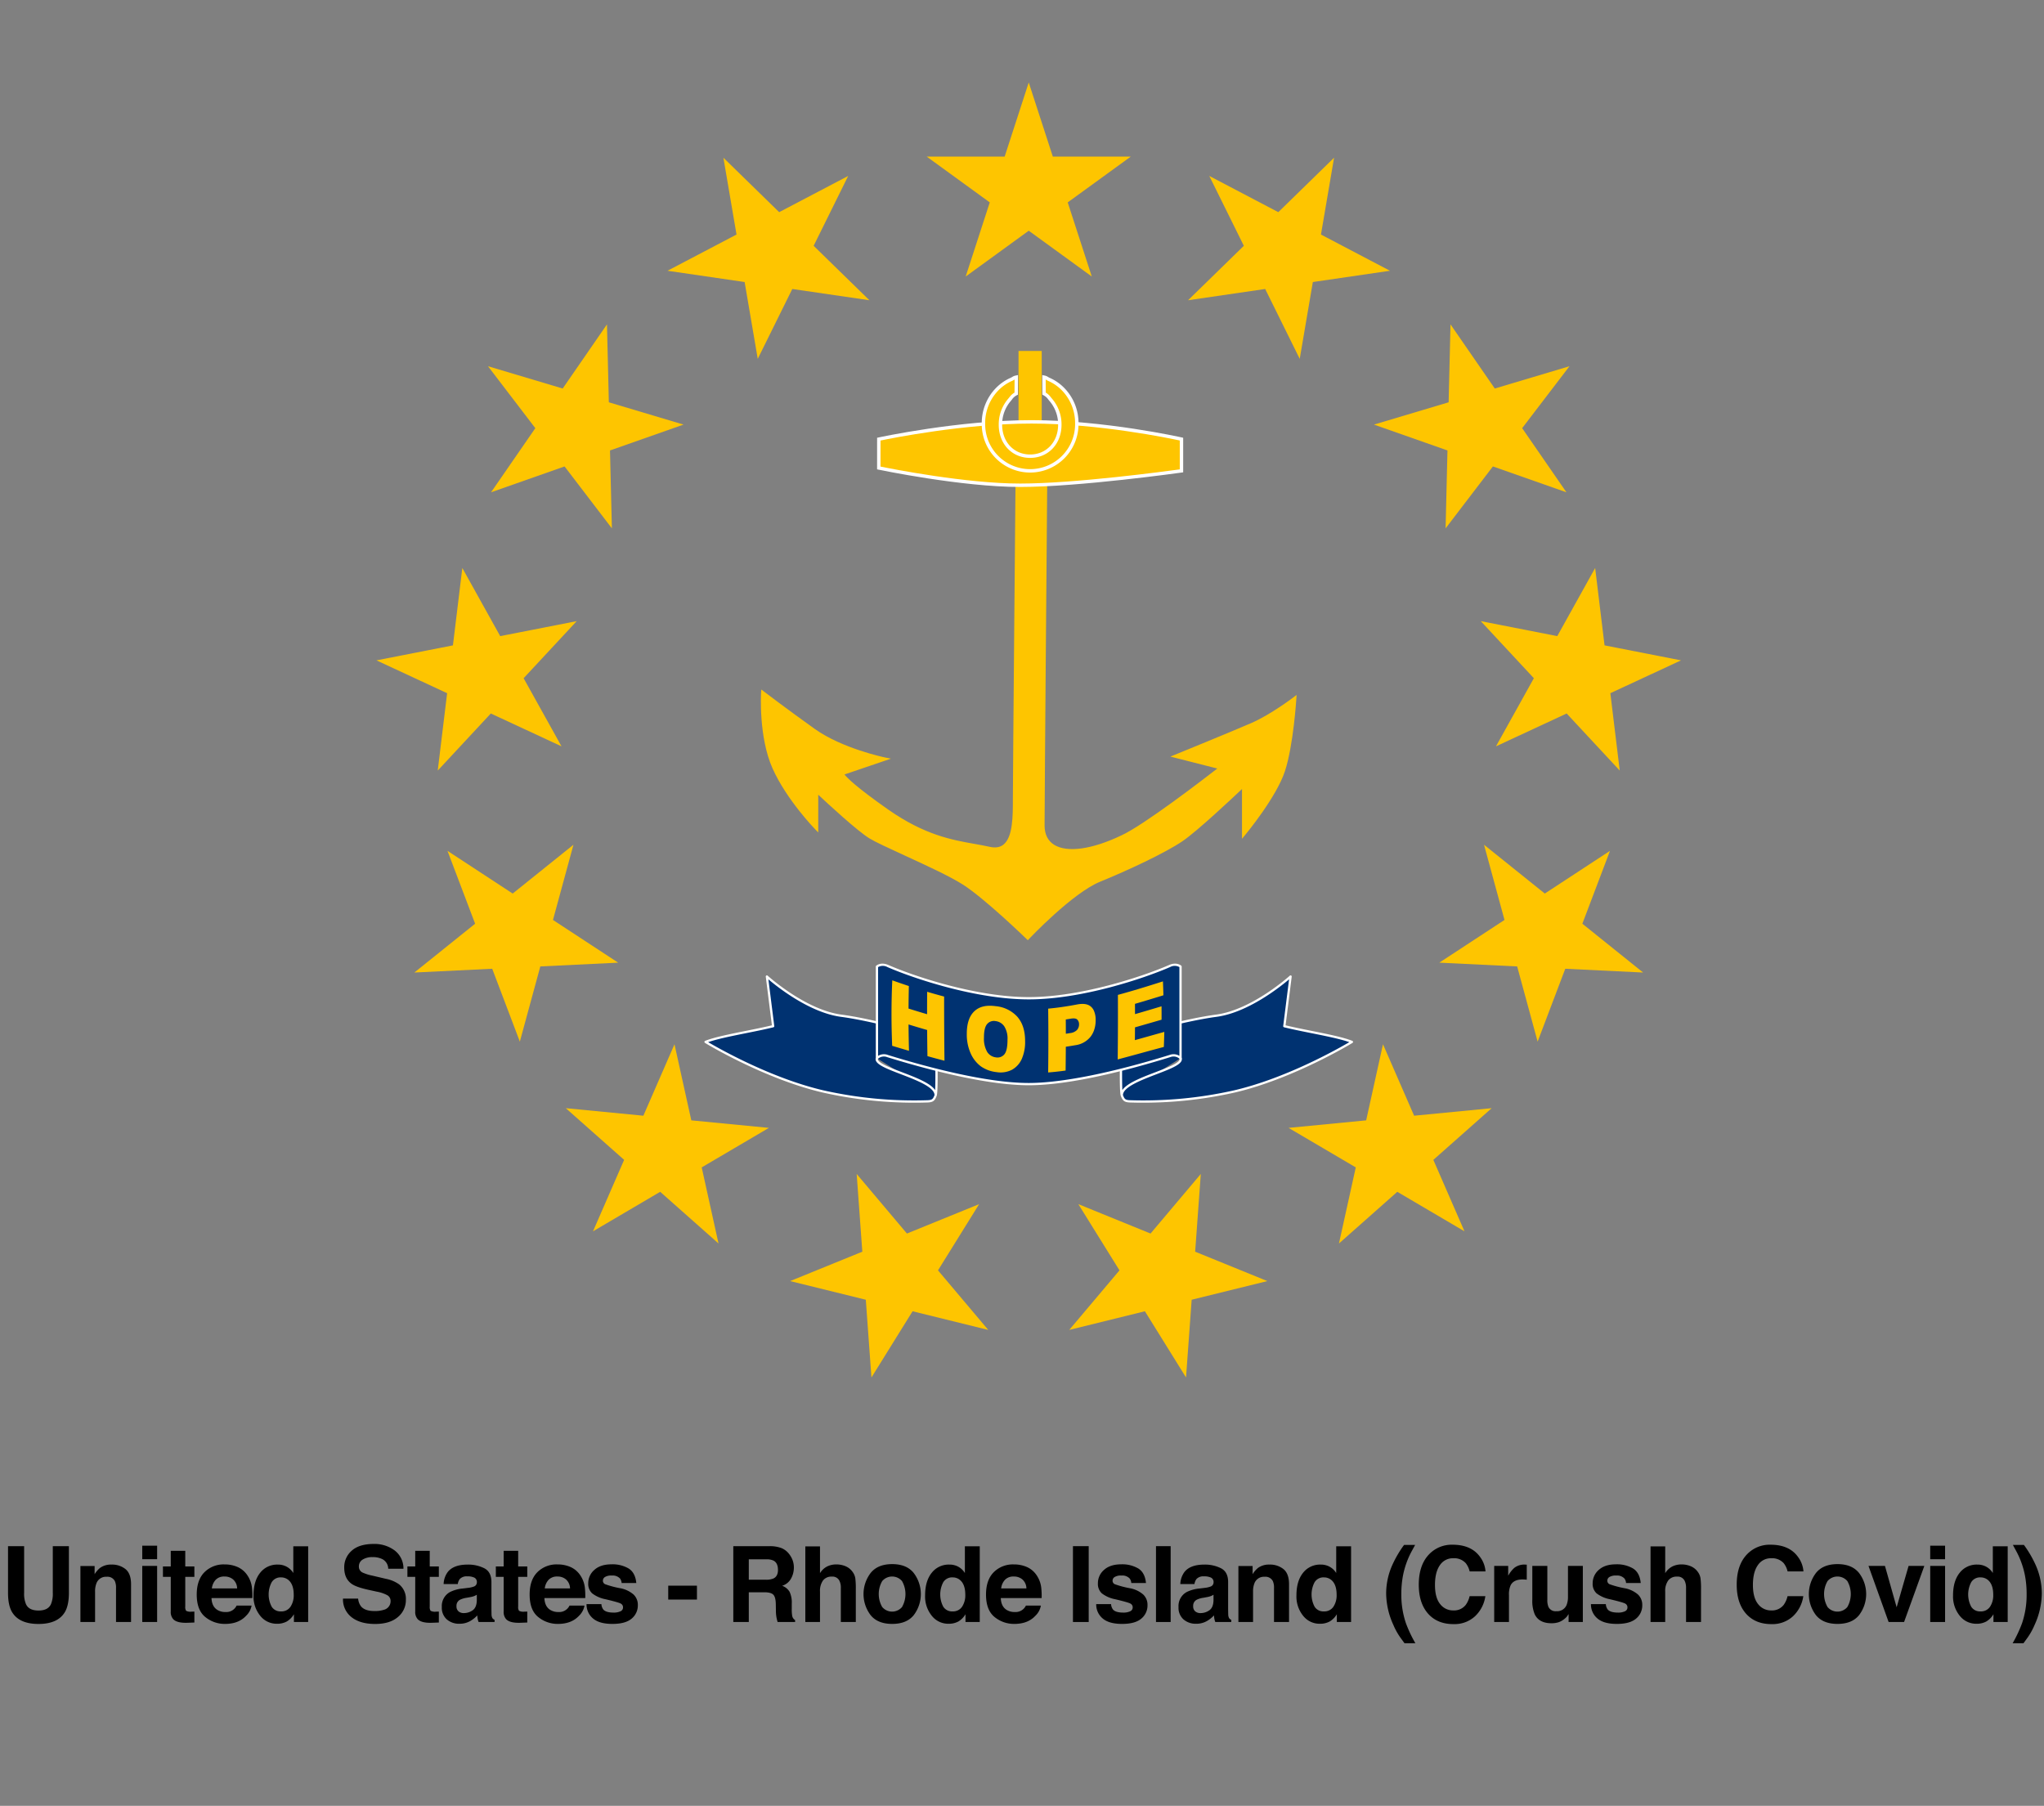<svg id="Layer_1" data-name="Layer 1" xmlns="http://www.w3.org/2000/svg" viewBox="0 0 900 795.167"><rect x="0" y="0" width="900" height="795.167" fill="#808080" stroke="none"/><defs><style>.cls-1,.cls-3{fill:#fec500;}.cls-2{fill:#fff;}.cls-3{fill-rule:evenodd;}.cls-4{fill:#003271;}</style></defs><path d="M3.535,680.824h7.092v20.511a11.602,11.602,0,0,0,.813,5.025q1.263,2.808,5.508,2.808,4.222,0,5.486-2.808a11.62,11.62,0,0,0,.812-5.025V680.824h7.092v20.527q0,5.325-1.651,8.292-3.076,5.439-11.739,5.438-8.663,0-11.762-5.438-1.651-2.968-1.651-8.292Z"/><path d="M55.278,690.94q2.426,2.005,2.426,6.65v16.63H51.088V699.199a6.907,6.907,0,0,0-.517-2.991,3.635,3.635,0,0,0-3.599-1.903,4.462,4.462,0,0,0-4.477,2.787,9.635,9.635,0,0,0-.63,3.761v13.368H35.409V689.569h6.254v3.603a10.936,10.936,0,0,1,2.346-2.741,8.129,8.129,0,0,1,5.031-1.495A9.466,9.466,0,0,1,55.278,690.94Z"/><path d="M69.187,686.579H62.639v-5.959h6.548Zm-6.548,2.945h6.548v24.696H62.639Z"/><path d="M71.742,694.35V689.751H75.186v-6.888H81.575v6.888h4.011v4.6H81.575v13.051a2.937,2.937,0,0,0,.386,1.892,4.242,4.242,0,0,0,2.356.374c.196,0,.403-.004.623-.012.219-.008.434-.019.646-.034v4.826l-3.059.113q-4.578.158-6.254-1.586a4.724,4.724,0,0,1-1.087-3.421V694.35Z"/><path d="M104.665,690.024a10.055,10.055,0,0,1,4.268,3.653,12.148,12.148,0,0,1,1.968,5.106,31.622,31.622,0,0,1,.213,4.901H93.126q.151,3.715,2.583,5.211a6.56,6.56,0,0,0,3.56.929,5.016,5.016,0,0,0,4.915-2.832h6.593a8.059,8.059,0,0,1-2.395,4.463q-3.318,3.604-9.291,3.603a13.466,13.466,0,0,1-8.699-3.038q-3.768-3.038-3.769-9.888,0-6.416,3.402-9.841a11.904,11.904,0,0,1,8.831-3.425A14.062,14.062,0,0,1,104.665,690.024Zm-9.66,5.578a6.703,6.703,0,0,0-1.72,3.823h11.124a5.388,5.388,0,0,0-1.72-3.902,5.659,5.659,0,0,0-3.83-1.332A5.122,5.122,0,0,0,95.005,695.602Z"/><path d="M126.314,689.921a7.842,7.842,0,0,1,2.832,2.73V680.869h6.548v33.352h-6.276v-3.421a9.097,9.097,0,0,1-3.149,3.194,8.844,8.844,0,0,1-4.396.997,9.178,9.178,0,0,1-7.284-3.501,13.443,13.443,0,0,1-2.956-8.983q0-6.321,2.911-9.946a9.47,9.47,0,0,1,7.782-3.625A7.964,7.964,0,0,1,126.314,689.921Zm1.586,17.594a9.014,9.014,0,0,0,1.428-5.279q0-4.532-2.289-6.48a4.927,4.927,0,0,0-3.263-1.178,4.536,4.536,0,0,0-4.157,2.141,11.547,11.547,0,0,0,.022,10.785,4.56,4.56,0,0,0,4.09,2.051A4.769,4.769,0,0,0,127.9,707.514Z"/><path d="M157.685,703.912a6.766,6.766,0,0,0,1.272,3.421q1.734,2.062,5.945,2.062a12.773,12.773,0,0,0,4.095-.544,3.886,3.886,0,0,0,2.984-3.874,2.855,2.855,0,0,0-1.462-2.561,15.864,15.864,0,0,0-4.637-1.563l-3.616-.793q-5.331-1.178-7.323-2.56-3.376-2.312-3.376-7.228a9.597,9.597,0,0,1,3.303-7.454q3.302-2.969,9.702-2.969a14.87,14.87,0,0,1,9.116,2.799,9.945,9.945,0,0,1,3.957,8.122h-6.707a4.779,4.779,0,0,0-2.694-4.282,9.231,9.231,0,0,0-4.157-.838,7.917,7.917,0,0,0-4.413,1.087,3.442,3.442,0,0,0-1.649,3.036,2.864,2.864,0,0,0,1.626,2.674,20.201,20.201,0,0,0,4.437,1.382l5.861,1.382a14.922,14.922,0,0,1,5.776,2.425,8.171,8.171,0,0,1,2.985,6.819,9.583,9.583,0,0,1-3.538,7.602q-3.538,3.025-9.996,3.025-6.595,0-10.374-2.979a9.858,9.858,0,0,1-3.778-8.19Z"/><path d="M179.387,694.35V689.751h3.444v-6.888h6.389v6.888h4.011v4.6h-4.011v13.051a2.937,2.937,0,0,0,.386,1.892,4.242,4.242,0,0,0,2.356.374c.196,0,.403-.004.623-.012.219-.008.434-.019.646-.034v4.826l-3.059.113q-4.578.158-6.254-1.586a4.724,4.724,0,0,1-1.087-3.421V694.35Z"/><path d="M205.998,699.199a10.232,10.232,0,0,0,2.579-.566,1.944,1.944,0,0,0,1.393-1.835,2.171,2.171,0,0,0-1.068-2.097,6.755,6.755,0,0,0-3.135-.577,4.116,4.116,0,0,0-3.284,1.133,4.666,4.666,0,0,0-.919,2.266h-6.23a9.443,9.443,0,0,1,1.82-5.324q2.571-3.264,8.829-3.263a15.746,15.746,0,0,1,7.236,1.608q3.163,1.608,3.163,6.072v11.328q0,1.179.045,2.855a3.59,3.59,0,0,0,.385,1.722,2.315,2.315,0,0,0,.952.748v.951H210.74a7.109,7.109,0,0,1-.408-1.404c-.076-.438-.136-.937-.182-1.496a13.33,13.33,0,0,1-3.1,2.47,9.362,9.362,0,0,1-4.74,1.201,8.178,8.178,0,0,1-5.571-1.915,6.806,6.806,0,0,1-2.199-5.426,7.032,7.032,0,0,1,3.537-6.594,15.826,15.826,0,0,1,5.707-1.586Zm3.948,3.014a7.185,7.185,0,0,1-1.252.623,10.612,10.612,0,0,1-1.733.441l-1.47.271a9.7,9.7,0,0,0-2.969.884,2.95,2.95,0,0,0-1.525,2.742,2.863,2.863,0,0,0,.932,2.39,3.541,3.541,0,0,0,2.267.736,6.745,6.745,0,0,0,3.899-1.224q1.783-1.223,1.852-4.463Z"/><path d="M218.325,694.35V689.751h3.444v-6.888H228.158v6.888h4.011v4.6H228.158v13.051a2.937,2.937,0,0,0,.386,1.892,4.242,4.242,0,0,0,2.356.374c.196,0,.403-.004.623-.012.219-.008.434-.019.646-.034v4.826l-3.059.113q-4.578.158-6.254-1.586a4.724,4.724,0,0,1-1.087-3.421V694.35Z"/><path d="M251.248,690.024a10.055,10.055,0,0,1,4.268,3.653,12.148,12.148,0,0,1,1.968,5.106,31.622,31.622,0,0,1,.213,4.901h-17.987q.151,3.715,2.583,5.211a6.56,6.56,0,0,0,3.56.929,5.016,5.016,0,0,0,4.915-2.832h6.593a8.059,8.059,0,0,1-2.395,4.463q-3.318,3.604-9.291,3.603a13.466,13.466,0,0,1-8.699-3.038q-3.768-3.038-3.769-9.888,0-6.416,3.402-9.841a11.904,11.904,0,0,1,8.831-3.425A14.062,14.062,0,0,1,251.248,690.024Zm-9.66,5.578a6.703,6.703,0,0,0-1.72,3.823h11.124a5.388,5.388,0,0,0-1.72-3.902,5.659,5.659,0,0,0-3.83-1.332A5.122,5.122,0,0,0,241.588,695.602Z"/><path d="M264.808,706.336a4.302,4.302,0,0,0,.888,2.447q1.207,1.291,4.462,1.291a6.83,6.83,0,0,0,3.04-.566,1.814,1.814,0,0,0,1.127-1.699,1.833,1.833,0,0,0-.908-1.654q-.908-.565-6.755-1.948a14.028,14.028,0,0,1-5.932-2.605,5.646,5.646,0,0,1-1.722-4.44,7.696,7.696,0,0,1,2.69-5.88q2.691-2.458,7.572-2.458a13.913,13.913,0,0,1,7.55,1.847q2.917,1.846,3.349,6.378h-6.457a3.812,3.812,0,0,0-.704-1.972,4.439,4.439,0,0,0-3.636-1.313,5.239,5.239,0,0,0-3.01.656,1.891,1.891,0,0,0-.897,1.541,1.684,1.684,0,0,0,.954,1.608,41.313,41.313,0,0,0,6.742,1.79,12.363,12.363,0,0,1,5.784,2.742,6.22,6.22,0,0,1,1.903,4.645,7.496,7.496,0,0,1-2.735,5.992q-2.736,2.323-8.457,2.322-5.834,0-8.615-2.458a7.988,7.988,0,0,1-2.781-6.265Z"/><path d="M294.23,698.224H306.874v6.117H294.23Z"/><path d="M344.127,681.685a8.252,8.252,0,0,1,3.126,2.333,10.417,10.417,0,0,1,1.68,2.81,9.372,9.372,0,0,1,.618,3.512,10.011,10.011,0,0,1-1.2,4.679,6.716,6.716,0,0,1-3.966,3.252A6.24,6.24,0,0,1,347.659,700.909a10.995,10.995,0,0,1,.963,5.223v2.243a16.975,16.975,0,0,0,.184,3.104,2.792,2.792,0,0,0,1.289,1.903v.838h-7.703q-.318-1.11-.453-1.79a16.363,16.363,0,0,1-.295-2.877l-.045-3.104q-.044-3.195-1.104-4.26t-3.976-1.064h-6.815v13.096h-6.819V680.824H338.857A14.527,14.527,0,0,1,344.127,681.685Zm-14.424,4.938v8.973h7.511a7.995,7.995,0,0,0,3.356-.544q1.979-.952,1.98-3.761,0-3.037-1.915-4.078a6.909,6.909,0,0,0-3.228-.59Z"/><path d="M372.302,689.661a7.249,7.249,0,0,1,3.058,2.427,6.474,6.474,0,0,1,1.24,2.846,35.231,35.231,0,0,1,.226,4.773v14.514H370.232V699.181a6.669,6.669,0,0,0-.675-3.221,3.383,3.383,0,0,0-3.329-1.724,4.568,4.568,0,0,0-3.857,1.713,7.885,7.885,0,0,0-1.315,4.888v13.383h-6.457v-33.283h6.457v11.781a7.9,7.9,0,0,1,3.237-3.002,9.117,9.117,0,0,1,3.869-.85A10.444,10.444,0,0,1,372.302,689.661Z"/><path d="M402.332,711.199q-3.126,3.86-9.493,3.859-6.366,0-9.493-3.859a15.322,15.322,0,0,1,0-18.552q3.126-3.916,9.493-3.916,6.366,0,9.493,3.916a15.322,15.322,0,0,1,0,18.552Zm-5.165-3.568a11.532,11.532,0,0,0,0-11.437,5.738,5.738,0,0,0-8.712,0,11.455,11.455,0,0,0,0,11.437,5.72,5.72,0,0,0,8.712,0Z"/><path d="M422.017,689.921a7.842,7.842,0,0,1,2.832,2.73V680.869h6.548v33.352h-6.276v-3.421a9.097,9.097,0,0,1-3.149,3.194,8.844,8.844,0,0,1-4.396.997,9.178,9.178,0,0,1-7.284-3.501,13.443,13.443,0,0,1-2.956-8.983q0-6.321,2.911-9.946a9.47,9.47,0,0,1,7.782-3.625A7.964,7.964,0,0,1,422.017,689.921Zm1.586,17.594a9.014,9.014,0,0,0,1.428-5.279q0-4.532-2.289-6.48a4.927,4.927,0,0,0-3.263-1.178,4.536,4.536,0,0,0-4.157,2.141,11.547,11.547,0,0,0,.022,10.785,4.56,4.56,0,0,0,4.09,2.051A4.769,4.769,0,0,0,423.603,707.514Z"/><path d="M452.198,690.024a10.055,10.055,0,0,1,4.268,3.653,12.148,12.148,0,0,1,1.968,5.106,31.622,31.622,0,0,1,.213,4.901H440.659q.151,3.715,2.583,5.211a6.56,6.56,0,0,0,3.56.929,5.016,5.016,0,0,0,4.915-2.832h6.593a8.059,8.059,0,0,1-2.395,4.463q-3.318,3.604-9.291,3.603a13.466,13.466,0,0,1-8.699-3.038q-3.768-3.038-3.769-9.888,0-6.416,3.402-9.841a11.904,11.904,0,0,1,8.831-3.425A14.062,14.062,0,0,1,452.198,690.024Zm-9.66,5.578a6.702,6.702,0,0,0-1.72,3.823h11.124a5.388,5.388,0,0,0-1.72-3.902,5.659,5.659,0,0,0-3.83-1.332A5.122,5.122,0,0,0,442.538,695.602Z"/><path d="M479.371,714.221h-6.934V680.824h6.934Z"/><path d="M489.222,706.336a4.302,4.302,0,0,0,.888,2.447q1.207,1.291,4.462,1.291a6.83,6.83,0,0,0,3.04-.566,1.814,1.814,0,0,0,1.127-1.699,1.833,1.833,0,0,0-.908-1.654q-.908-.565-6.755-1.948a14.028,14.028,0,0,1-5.932-2.605,5.646,5.646,0,0,1-1.722-4.44,7.696,7.696,0,0,1,2.69-5.88q2.691-2.458,7.572-2.458a13.913,13.913,0,0,1,7.55,1.847q2.917,1.846,3.349,6.378h-6.457a3.812,3.812,0,0,0-.704-1.972,4.439,4.439,0,0,0-3.636-1.313,5.239,5.239,0,0,0-3.01.656,1.891,1.891,0,0,0-.897,1.541,1.684,1.684,0,0,0,.954,1.608,41.313,41.313,0,0,0,6.742,1.79,12.363,12.363,0,0,1,5.784,2.742,6.22,6.22,0,0,1,1.903,4.645,7.496,7.496,0,0,1-2.735,5.992q-2.736,2.323-8.457,2.322-5.834,0-8.615-2.458a7.988,7.988,0,0,1-2.781-6.265Z"/><path d="M515.455,714.221h-6.457V680.824h6.457Z"/><path d="M530.375,699.199a10.232,10.232,0,0,0,2.579-.566,1.944,1.944,0,0,0,1.393-1.835,2.171,2.171,0,0,0-1.068-2.097,6.755,6.755,0,0,0-3.135-.577,4.116,4.116,0,0,0-3.284,1.133,4.666,4.666,0,0,0-.919,2.266h-6.23a9.443,9.443,0,0,1,1.82-5.324q2.571-3.264,8.829-3.263a15.746,15.746,0,0,1,7.236,1.608q3.163,1.608,3.163,6.072v11.328q0,1.179.045,2.855a3.59,3.59,0,0,0,.385,1.722,2.315,2.315,0,0,0,.952.748v.951H535.117a7.108,7.108,0,0,1-.408-1.404c-.076-.438-.136-.937-.182-1.496a13.33,13.33,0,0,1-3.1,2.47,9.362,9.362,0,0,1-4.74,1.201,8.178,8.178,0,0,1-5.571-1.915,6.806,6.806,0,0,1-2.199-5.426,7.032,7.032,0,0,1,3.537-6.594,15.826,15.826,0,0,1,5.707-1.586Zm3.948,3.014a7.184,7.184,0,0,1-1.252.623,10.611,10.611,0,0,1-1.733.441l-1.47.271a9.7,9.7,0,0,0-2.969.884,2.95,2.95,0,0,0-1.525,2.742,2.863,2.863,0,0,0,.932,2.39,3.541,3.541,0,0,0,2.267.736,6.745,6.745,0,0,0,3.899-1.224q1.783-1.223,1.852-4.463Z"/><path d="M565.154,690.94q2.426,2.005,2.426,6.65v16.63h-6.616V699.199a6.907,6.907,0,0,0-.517-2.991,3.635,3.635,0,0,0-3.599-1.903,4.462,4.462,0,0,0-4.477,2.787,9.635,9.635,0,0,0-.63,3.761v13.368h-6.457V689.569h6.254v3.603a10.937,10.937,0,0,1,2.346-2.741,8.129,8.129,0,0,1,5.031-1.495A9.466,9.466,0,0,1,565.154,690.94Z"/><path d="M585.52,689.921a7.842,7.842,0,0,1,2.832,2.73V680.869h6.548v33.352H588.624v-3.421a9.097,9.097,0,0,1-3.149,3.194,8.844,8.844,0,0,1-4.396.997,9.178,9.178,0,0,1-7.284-3.501,13.443,13.443,0,0,1-2.956-8.983q0-6.321,2.911-9.946a9.47,9.47,0,0,1,7.782-3.625A7.964,7.964,0,0,1,585.52,689.921Zm1.586,17.594a9.014,9.014,0,0,0,1.428-5.279q0-4.532-2.289-6.48a4.927,4.927,0,0,0-3.263-1.178,4.536,4.536,0,0,0-4.157,2.141,11.547,11.547,0,0,0,.022,10.785,4.56,4.56,0,0,0,4.09,2.051A4.769,4.769,0,0,0,587.106,707.514Z"/><path d="M612.994,689.253a48.58,48.58,0,0,1,5.234-8.973h4.871l-1.382,2.538a37.747,37.747,0,0,0-3.965,10.966,43.293,43.293,0,0,0-.726,8.202,38.744,38.744,0,0,0,2.017,12.756,58.122,58.122,0,0,0,4.169,8.836H618.432L616.823,721.38a29.437,29.437,0,0,1-3.33-5.936,33.805,33.805,0,0,1-3.149-13.866A30.766,30.766,0,0,1,612.994,689.253Z"/><path d="M629.344,684.313a13.748,13.748,0,0,1,10.267-4.124q8.338,0,12.193,5.528a12.048,12.048,0,0,1,2.286,6.231h-6.979a9.507,9.507,0,0,0-1.709-3.626,6.881,6.881,0,0,0-5.526-2.175,6.811,6.811,0,0,0-5.883,3.07q-2.152,3.07-2.152,8.688,0,5.619,2.271,8.417a7.117,7.117,0,0,0,5.773,2.799,6.542,6.542,0,0,0,5.475-2.401,10.549,10.549,0,0,0,1.729-3.875h6.933a15.04,15.04,0,0,1-4.583,8.882,13.341,13.341,0,0,1-9.448,3.421q-7.128,0-11.207-4.622-4.08-4.644-4.08-12.733Q624.703,689.049,629.344,684.313Z"/><path d="M671.701,688.946q.125.012.555.034v6.616c-.407-.046-.771-.075-1.087-.091q-.476-.022-.771-.022-3.898,0-5.234,2.537a9.881,9.881,0,0,0-.747,4.396v11.805h-6.503V689.524h6.163v4.305a13.659,13.659,0,0,1,2.605-3.376,7.094,7.094,0,0,1,4.713-1.518C671.515,688.935,671.618,688.939,671.701,688.946Z"/><path d="M681.314,689.524V704.41a7.82,7.82,0,0,0,.496,3.172,3.429,3.429,0,0,0,3.449,1.881,4.507,4.507,0,0,0,4.509-2.674,9.722,9.722,0,0,0,.631-3.829V689.524h6.548v24.696h-6.275v-3.489q-.091.114-.452.68a4.555,4.555,0,0,1-.858.997,8.953,8.953,0,0,1-2.926,1.857,9.954,9.954,0,0,1-3.311.499q-5.467,0-7.365-3.942A15.122,15.122,0,0,1,674.698,704.41V689.524Z"/><path d="M707.07,706.336a4.302,4.302,0,0,0,.888,2.447q1.207,1.291,4.462,1.291a6.83,6.83,0,0,0,3.04-.566,1.814,1.814,0,0,0,1.127-1.699,1.833,1.833,0,0,0-.908-1.654q-.908-.565-6.755-1.948a14.028,14.028,0,0,1-5.932-2.605,5.646,5.646,0,0,1-1.722-4.44,7.696,7.696,0,0,1,2.69-5.88q2.691-2.458,7.572-2.458a13.913,13.913,0,0,1,7.55,1.847q2.916,1.846,3.349,6.378h-6.457a3.812,3.812,0,0,0-.704-1.972,4.439,4.439,0,0,0-3.636-1.313,5.239,5.239,0,0,0-3.01.656,1.891,1.891,0,0,0-.897,1.541,1.684,1.684,0,0,0,.954,1.608,41.313,41.313,0,0,0,6.742,1.79,12.363,12.363,0,0,1,5.784,2.742,6.22,6.22,0,0,1,1.903,4.645,7.496,7.496,0,0,1-2.735,5.992q-2.736,2.323-8.457,2.322-5.834,0-8.615-2.458a7.988,7.988,0,0,1-2.781-6.265Z"/><path d="M744.458,689.661a7.249,7.249,0,0,1,3.058,2.427,6.474,6.474,0,0,1,1.24,2.846,35.231,35.231,0,0,1,.226,4.773v14.514h-6.593V699.181a6.669,6.669,0,0,0-.675-3.221,3.383,3.383,0,0,0-3.329-1.724,4.568,4.568,0,0,0-3.857,1.713,7.885,7.885,0,0,0-1.315,4.888v13.383h-6.457v-33.283h6.457v11.781a7.9,7.9,0,0,1,3.237-3.002,9.117,9.117,0,0,1,3.869-.85A10.444,10.444,0,0,1,744.458,689.661Z"/><path d="M769.337,684.313a13.748,13.748,0,0,1,10.267-4.124q8.338,0,12.193,5.528a12.048,12.048,0,0,1,2.286,6.231h-6.979a9.507,9.507,0,0,0-1.709-3.626,6.881,6.881,0,0,0-5.526-2.175,6.811,6.811,0,0,0-5.883,3.07q-2.152,3.07-2.152,8.688,0,5.619,2.271,8.417a7.117,7.117,0,0,0,5.773,2.799,6.542,6.542,0,0,0,5.475-2.401,10.549,10.549,0,0,0,1.729-3.875h6.933a15.04,15.04,0,0,1-4.583,8.882,13.341,13.341,0,0,1-9.448,3.421q-7.128,0-11.207-4.622-4.08-4.644-4.08-12.733Q764.696,689.049,769.337,684.313Z"/><path d="M818.57,711.199q-3.126,3.86-9.493,3.859-6.366,0-9.493-3.859a15.322,15.322,0,0,1,0-18.552q3.126-3.916,9.493-3.916,6.366,0,9.493,3.916a15.322,15.322,0,0,1,0,18.552Zm-5.165-3.568a11.532,11.532,0,0,0,0-11.437,5.738,5.738,0,0,0-8.712,0,11.455,11.455,0,0,0,0,11.437,5.72,5.72,0,0,0,8.712,0Z"/><path d="M840.374,689.524h6.934l-8.918,24.696h-6.809l-8.856-24.696h7.25l5.144,18.217Z"/><path d="M856.445,686.579h-6.548v-5.959h6.548Zm-6.548,2.945h6.548v24.696h-6.548Z"/><path d="M874.634,689.921a7.842,7.842,0,0,1,2.832,2.73V680.869h6.548v33.352h-6.276v-3.421a9.097,9.097,0,0,1-3.149,3.194,8.844,8.844,0,0,1-4.396.997,9.178,9.178,0,0,1-7.284-3.501,13.443,13.443,0,0,1-2.956-8.983q0-6.321,2.911-9.946a9.47,9.47,0,0,1,7.782-3.625A7.964,7.964,0,0,1,874.634,689.921Zm1.586,17.594a9.014,9.014,0,0,0,1.428-5.279q0-4.532-2.289-6.48a4.927,4.927,0,0,0-3.263-1.178,4.536,4.536,0,0,0-4.157,2.141,11.547,11.547,0,0,0,.022,10.785,4.56,4.56,0,0,0,4.09,2.051A4.769,4.769,0,0,0,876.22,707.514Z"/><path d="M896.385,689.253A30.794,30.794,0,0,1,899.031,701.578a33.858,33.858,0,0,1-3.144,13.866,29.506,29.506,0,0,1-3.325,5.936l-1.605,2.198h-4.772a58.377,58.377,0,0,0,4.154-8.836,38.899,38.899,0,0,0,2.009-12.756,43.543,43.543,0,0,0-.723-8.202,37.854,37.854,0,0,0-3.95-10.966l-1.377-2.538h4.862A48.596,48.596,0,0,1,896.385,689.253Z"/><g id="Anchor"><g id="Body"><path class="cls-1" d="M447.984,202.254s-1.252,139.607-1.252,149.763,0,24.114-11.219,21.575c-11.195-2.539-24.905-2.539-44.839-16.497-19.922-13.958-19.922-16.497-19.922-16.497l18.682-6.353s-18.682-3.803-31.141-12.683c-12.459-8.892-22.425-16.509-22.425-16.509s-1.24,19.048,4.983,33.006c6.235,13.958,18.682,26.653,18.682,26.653V348.214s17.442,16.497,23.677,20.312c6.223,3.803,31.141,13.958,41.096,20.312,9.967,6.33,28.229,24.102,28.229,24.102s19.114-20.312,31.572-25.39,28.649-12.683,36.124-17.761,27.397-24.114,27.397-24.114V367.25s13.699-16.497,17.442-27.928c3.743-11.419,4.983-31.731,4.983-31.731s-9.967,7.617-18.682,11.431c-8.727,3.803-33.632,13.958-33.632,13.958l19.922,5.078s-32.381,25.39-43.587,30.467c-20.414,9.815-34.884,7.605-34.884-5.078s1.252-161.194,1.252-161.194Zm1.24-46.965h8.715v38.072H449.224Z"/><path class="cls-1" d="M452.558,414.009l-.547-.532c-.182-.177-18.32-17.791-28.107-24.007-5.718-3.648-16.334-8.527-25.7-12.832-6.827-3.137-12.724-5.847-15.384-7.473-5.32-3.254-18.385-15.333-22.536-19.218V366.547l-1.285-1.311c-.126-.128-12.614-12.952-18.832-26.872-6.228-13.967-5.06-33.169-5.047-33.361l.091-1.397,1.112.851c.1.076,10.101,7.712,22.406,16.494,12.188,8.688,30.669,12.521,30.855,12.559l2.716.553-20.455,6.956c1.026,1.351,4.896,5.399,19.26,15.463,16.044,11.234,28.175,13.377,37.923,15.099,2.328.411,4.526.799,6.652,1.281,2.602.589,4.617.275,6.162-.96,4.141-3.308,4.141-12.499,4.141-19.884,0-10.043,1.238-148.373,1.251-149.77l.007-.743h13.958l-.006.756c-.013,1.485-1.252,148.653-1.252,161.188,0,3.905,1.413,6.774,4.198,8.526,5.707,3.587,16.775,2.047,29.61-4.124,9.793-4.438,36.271-24.806,42.245-29.442l-20.645-5.262,2.107-.859c.249-.102,24.997-10.196,33.615-13.952,8.532-3.733,18.428-11.264,18.527-11.339l1.304-.997-.1,1.639c-.013.204-1.29,20.539-5.02,31.918-3.746,11.436-17.016,27.496-17.578,28.175l-1.327,1.598v-21.904c-4.537,4.298-19.791,18.615-26.226,22.986-7.723,5.246-24.211,12.923-36.263,17.835-12.166,4.959-31.119,25.008-31.31,25.209ZM358.784,346.471l1.266,1.197c.174.164,17.455,16.486,23.553,20.217,2.584,1.579,8.443,4.271,15.228,7.39,9.41,4.324,20.076,9.226,25.88,12.93,8.948,5.683,24.681,20.667,27.803,23.67,3.216-3.355,19.85-20.348,31.312-25.02,11.981-4.884,28.354-12.501,35.985-17.687,7.339-4.985,27.103-23.847,27.301-24.036l1.269-1.212v21.2c3.518-4.448,13.007-16.957,15.979-26.033,3.061-9.337,4.449-24.897,4.833-29.925-3.017,2.194-10.683,7.554-17.519,10.546-7.148,3.114-25.345,10.571-31.545,13.106l19.196,4.893-1.199.94c-1.325,1.039-32.58,25.503-43.741,30.561-13.483,6.481-24.803,7.956-31.043,4.034-3.206-2.016-4.9-5.403-4.9-9.796,0-12.074,1.148-148.943,1.246-160.443h-10.96c-.099,11.02-1.244,139.358-1.244,149.013,0,7.707,0,17.298-4.704,21.056-1.897,1.517-4.396,1.937-7.431,1.251-2.091-.475-4.271-.859-6.581-1.268-9.894-1.747-22.206-3.922-38.522-15.347-18.782-13.16-20.242-16.425-20.242-17.112v-.537l16.709-5.682c-5.599-1.399-19.154-5.293-28.853-12.207-9.909-7.071-18.327-13.402-21.3-15.653-.135,4.65-.127,19.785,4.978,31.235,4.936,11.048,13.919,21.422,17.248,25.061Zm99.904-152.36H448.473V154.539h10.215Zm-8.715-1.5h7.215V156.039h-7.215Z"/></g><g id="Stock"><path class="cls-1" d="M386.954,193.373s34.872-7.617,67.253-7.617,66.013,7.605,66.013,7.605v13.97s-44.839,6.341-70.996,6.341-62.279-7.617-62.279-7.617Z"/><path class="cls-2" d="M449.223,214.423c-25.936,0-62.072-7.556-62.434-7.633l-.596-.125.01-13.896.59-.129c.35-.076,35.323-7.634,67.413-7.634,32.094,0,65.841,7.547,66.178,7.623l.585.132v15.222l-.645.091C519.876,208.138,475.134,214.423,449.223,214.423Zm-61.529-8.978c4.81.981,37.577,7.478,61.529,7.478,24.106,0,64.646-5.472,70.246-6.244V193.965c-4.614-.998-35.655-7.458-65.263-7.458-29.643,0-61.782,6.486-66.503,7.474Z"/></g><g id="Shackle"><path class="cls-3" d="M474.129,186.382a21.409,21.409,0,0,0-5.84-14.809,19.938,19.938,0,0,0-6.336-4.485c-1.192-.529-.981-.731-2.279-1.01l.038,7.254c1.564.771,1.927,1.539,3.111,2.918a16.535,16.535,0,0,1,3.831,10.77c0,8.408-5.857,13.855-13.073,13.855s-13.073-5.446-13.073-13.855a16.535,16.535,0,0,1,3.831-10.77c1.183-1.379,1.547-2.146,3.111-2.918l.038-7.254c-1.297.279-1.086.481-2.279,1.01a19.938,19.938,0,0,0-6.336,4.485,21.409,21.409,0,0,0-5.84,14.809,20.552,20.552,0,0,0,41.096.795q.008-.397,0-.795Z"/><path class="cls-2" d="M453.588,208.081c-.14,0-.279-.001-.419-.004a21.303,21.303,0,0,1-20.886-21.71,22.059,22.059,0,0,1,6.044-15.309,20.596,20.596,0,0,1,6.576-4.654,5.913,5.913,0,0,0,.833-.444,4.188,4.188,0,0,1,1.595-.614l.912-.195-.046,8.649-.415.205a5.648,5.648,0,0,0-2.192,1.908c-.202.251-.423.523-.682.825a15.794,15.794,0,0,0-3.649,10.272c0,7.602,5.183,13.113,12.322,13.113,7.141,0,12.323-5.512,12.323-13.104a15.805,15.805,0,0,0-3.657-10.289c-.251-.293-.471-.565-.673-.815a5.654,5.654,0,0,0-2.193-1.91l-.416-.205-.045-8.649.912.195a4.169,4.169,0,0,1,1.593.614,5.942,5.942,0,0,0,.833.443,20.593,20.593,0,0,1,6.575,4.653,22.065,22.065,0,0,1,6.046,15.32q.007.407,0,.814A21.327,21.327,0,0,1,453.588,208.081Zm-6.855-40.97c-.065.037-.131.077-.205.124a7.369,7.369,0,0,1-1.014.539,19.092,19.092,0,0,0-6.097,4.315,20.569,20.569,0,0,0-5.634,14.288A19.803,19.803,0,0,0,453.198,206.577c.129.003.26.004.389.004a19.823,19.823,0,0,0,19.792-19.418c.005-.256.005-.511,0-.768v-.018a20.567,20.567,0,0,0-5.636-14.29,19.09,19.09,0,0,0-6.096-4.314,7.404,7.404,0,0,1-1.013-.539c-.074-.045-.139-.086-.204-.122l.03,5.767a7.384,7.384,0,0,1,2.28,2.094c.193.24.404.501.651.789a17.306,17.306,0,0,1,4.012,11.267c0,8.454-5.813,14.596-13.823,14.596-8.009,0-13.822-6.142-13.822-14.604a17.295,17.295,0,0,1,4.004-11.25c.255-.297.467-.559.66-.799a7.386,7.386,0,0,1,2.279-2.092Z"/></g></g><g id="Banner"><g id="path18"><path class="cls-4" d="M568.259,429.992s-16.545,15.116-32.735,17.265c-16.19,2.161-41.686,9.766-41.686,9.766s-.673,23.288.118,25.307,1.299,2.551,3.625,2.633a182.717,182.717,0,0,0,45.914-4.358c26.134-6.082,51.771-21.811,51.771-21.811-5.975-2.456-20.43-4.617-29.759-6.932Zm-48.453,35.959c1.771,4.724-26.193,9.093-25.85,16.379M337.675,429.992s16.545,15.116,32.735,17.265c16.19,2.161,41.686,9.766,41.686,9.766s.673,23.288-.118,25.307-1.299,2.551-3.625,2.633a182.716,182.716,0,0,1-45.914-4.358c-26.134-6.082-51.771-21.811-51.771-21.811,5.975-2.456,20.43-4.617,29.759-6.932Zm48.453,35.959c-1.771,4.724,26.193,9.093,25.85,16.379"/><path class="cls-2" d="M503.406,485.555q-2.921,0-5.84-.093c-2.552-.09-3.225-.78-4.075-2.95-.806-2.056-.222-23.11-.152-25.505a.502.502,0,0,1,.357-.465c.255-.076,25.718-7.641,41.762-9.781,15.846-2.104,32.3-16.988,32.465-17.139a.5.5,0,0,1,.833.432l-2.696,21.429c3.376.822,7.442,1.639,11.381,2.43,6.99,1.405,14.218,2.857,18.017,4.418a.501.501,0,0,1,.071.889c-.257.158-26.007,15.842-51.919,21.873A183.426,183.426,0,0,1,503.406,485.555Zm-8.952-3.328c.7,1.771,1.073,2.162,3.146,2.235a182.098,182.098,0,0,0,45.787-4.346c23.06-5.366,46.014-18.44,50.738-21.224-3.901-1.392-10.492-2.716-16.882-4-4.118-.827-8.376-1.683-11.855-2.546a.501.501,0,0,1-.376-.548l2.589-20.57c-3.837,3.262-18.117,14.679-32.011,16.523-14.946,1.995-38.153,8.732-41.262,9.646-.213,7.502-.376,18.049-.146,22.611,2.107-3.11,8.462-5.542,14.647-7.908,5.227-2,11.15-4.267,10.51-5.977l.936-.352c.99,2.641-4.34,4.68-11.089,7.262C502.597,475.557,494.41,478.69,494.454,482.227Zm-91.926,3.328a183.364,183.364,0,0,1-40.199-4.462c-25.916-6.032-51.666-21.716-51.923-21.874a.501.501,0,0,1,.071-.889c3.799-1.561,11.026-3.013,18.017-4.418,3.938-.791,8.005-1.607,11.381-2.43l-2.696-21.429a.5.5,0,0,1,.833-.432c.165.15,16.619,15.034,32.464,17.138,16.045,2.142,41.508,9.706,41.763,9.782a.502.502,0,0,1,.357.465c.069,2.395.653,23.449-.152,25.505-.851,2.17-1.523,2.86-4.073,2.95Q405.45,485.555,402.528,485.555Zm-90.719-26.662c4.725,2.783,27.679,15.857,50.742,21.225a181.998,181.998,0,0,0,45.785,4.345c2.07-.073,2.443-.464,3.144-2.235.045-3.538-8.144-6.67-14.731-9.191-6.749-2.582-12.079-4.621-11.089-7.262l.936.352c-.641,1.71,5.283,3.977,10.51,5.977,6.186,2.366,12.54,4.798,14.647,7.908.229-4.563.066-15.109-.146-22.611-3.108-.914-26.315-7.651-41.263-9.646C356.451,445.908,342.171,434.491,338.334,431.229l2.589,20.57a.501.501,0,0,1-.376.548c-3.479.863-7.737,1.719-11.855,2.546C322.302,456.178,315.711,457.502,311.809,458.893Z"/></g><g id="path20"><path class="cls-4" d="M390.686,464.97a4.402,4.402,0,0,0-4.558.98V425.61s1.748-1.582,4.794-.248c10.746,4.688,38.45,14.195,62.045,14.195s51.299-9.506,62.045-14.195c3.047-1.334,4.794.236,4.794.236v40.352a4.375,4.375,0,0,0-4.558-.98c-11.455,3.555-41.403,12.4-62.281,12.4s-50.826-8.845-62.281-12.388Z"/><path class="cls-2" d="M452.968,477.87c-18.429,0-44.121-6.749-62.429-12.41a.504.504,0,0,1-.112-.05,3.927,3.927,0,0,0-3.951.899.493.493,0,0,1-.543.101.499.499,0,0,1-.305-.46V425.61a.501.501,0,0,1,.164-.371c.082-.073,2.03-1.78,5.33-.335,11.221,4.896,38.588,14.153,61.845,14.153,23.259,0,50.625-9.258,61.845-14.153,3.303-1.445,5.248.25,5.329.322a.501.501,0,0,1,.166.372V465.95a.5.5,0,0,1-.85.357,3.897,3.897,0,0,0-4.037-.867C497.131,471.115,471.474,477.87,452.968,477.87Zm-62.036-13.335c18.235,5.635,43.765,12.335,62.036,12.335,14.342,0,36.407-4.396,62.132-12.377a4.885,4.885,0,0,1,4.207.438v-39.082a4.203,4.203,0,0,0-4.095-.028c-11.287,4.925-38.821,14.237-62.245,14.237-23.422,0-50.957-9.312-62.245-14.237a4.183,4.183,0,0,0-4.094.039v39.076a4.948,4.948,0,0,1,4.229-.436A.482.482,0,0,1,390.931,464.535Z"/></g></g><g id="Stars"><g id="star"><path class="cls-1" d="M452.967,36.312l27.765,85.451L408.042,68.952h89.849L425.202,121.764Z"/></g><g id="half"><g id="star-2"><path class="cls-1" d="M587.412,69.447l-15.123,88.567L532.465,77.472,612.024,119.224l-88.906,12.986Z"/></g><g id="star-3"><path class="cls-1" d="M691.061,161.262,636.514,232.658l2.164-89.823,51.046,73.94-84.758-29.815Z"/></g><g id="star-4"><path class="cls-1" d="M740.182,290.776l-81.484,37.858,43.669-78.523L713.193,339.306l-61.185-65.797Z"/></g><g id="star-5"><path class="cls-1" d="M723.487,428.234l-89.744-4.342,75.157-49.238-31.862,84.01-23.603-86.694Z"/></g><g id="star-6"><path class="cls-1" d="M644.829,542.191,567.381,496.643l89.43-8.674-67.252,59.583,19.386-87.733Z"/></g><g id="star-7"><path class="cls-1" d="M522.225,606.545,474.812,530.225,558.03,564.101,470.794,585.609l57.934-68.677Z"/></g></g><g id="half-2"><g id="star-8"><path class="cls-1" d="M318.522,69.447l15.123,88.567,39.824-80.542L293.91,119.224,382.816,132.21Z"/></g><g id="star-9"><path class="cls-1" d="M214.872,161.262l54.547,71.397L267.256,142.835l-51.046,73.94,84.758-29.815Z"/></g><g id="star-10"><path class="cls-1" d="M165.752,290.776l81.484,37.858-43.67-78.523L192.741,339.306,253.926,273.509Z"/></g><g id="star-11"><path class="cls-1" d="M182.447,428.234l89.744-4.342-75.157-49.238,31.862,84.01,23.603-86.694Z"/></g><g id="star-12"><path class="cls-1" d="M261.105,542.191,338.553,496.643l-89.43-8.674,67.251,59.583-19.386-87.733Z"/></g><g id="star-13"><path class="cls-1" d="M383.709,606.545l47.413-76.321L347.904,564.101l87.237,21.508-57.934-68.677Z"/></g></g></g><g id="HOPE"><path class="cls-1" d="M492.229,438.082c6.657-1.812,13.255-3.848,19.826-5.952q.133,3.056.211,6.127c-4.176,1.286-8.347,2.558-12.525,3.774q.016,2.261.021,4.525c3.889-1.118,7.778-2.279,11.676-3.445q.032,2.941.017,5.897c-3.912,1.128-7.809,2.264-11.703,3.366q-.014,2.814-.048,5.634c4.309-1.2,8.623-2.432,12.956-3.63q-.072,3.305-.207,6.629c-6.787,1.788-13.534,3.714-20.312,5.493q.151-14.239.086-28.419Zm-30.698,6.056c4.258-.391,8.495-1.032,12.705-1.833,2.755-.524,4.799-.225,6.156.985a5.101,5.101,0,0,1,1.198,1.594,9.854,9.854,0,0,1,.837,4.383,12.855,12.855,0,0,1-.85,4.77,10.182,10.182,0,0,1-1.374,2.446,10.361,10.361,0,0,1-6.755,3.76q-2.069.365-4.152.671-.022,5.239-.095,10.485-3.827.538-7.682.84.188-14.071.011-28.101Zm7.774,11.058q.933-.139,1.862-.291a4.999,4.999,0,0,0,3.074-1.404,3.652,3.652,0,0,0,.879-2.424,2.884,2.884,0,0,0-.774-2.112c-.516-.522-1.479-.649-2.9-.409q-1.082.182-2.167.349.022,3.145.025,6.292Zm-43.61.138c-.023-4.606,1.082-7.93,3.318-10.042,2.246-2.121,5.358-2.792,9.387-2.239a14.624,14.624,0,0,1,9.562,4.678c2.253,2.607,3.401,6.104,3.403,10.609a18.608,18.608,0,0,1-1.494,8.021,10.269,10.269,0,0,1-4.245,4.666,10.965,10.965,0,0,1-6.848,1.06,14.709,14.709,0,0,1-6.903-2.546,14.366,14.366,0,0,1-4.44-5.627A20.209,20.209,0,0,1,425.696,455.334Zm7.56,1.516a11.614,11.614,0,0,0,1.411,6.336,5.25,5.25,0,0,0,3.799,2.399,3.914,3.914,0,0,0,3.81-1.377c.899-1.12,1.345-3.252,1.341-6.383a10.049,10.049,0,0,0-1.431-5.907,5.38,5.38,0,0,0-3.829-2.293,3.887,3.887,0,0,0-3.715,1.305q-1.398,1.632-1.386,5.921Zm-40.371-25.181q3.635,1.304,7.303,2.517-.118,4.939-.146,9.914,4.08,1.291,8.166,2.486-.004-4.949.034-9.873,3.719,1.104,7.47,2.097-.007,14.073.153,28.261-3.757-.963-7.498-2.017-.094-5.772-.132-11.511-4.095-1.176-8.189-2.442.039,5.781.197,11.61-3.71-1.094-7.408-2.203-.604-14.623.051-28.839Z"/></g></svg>